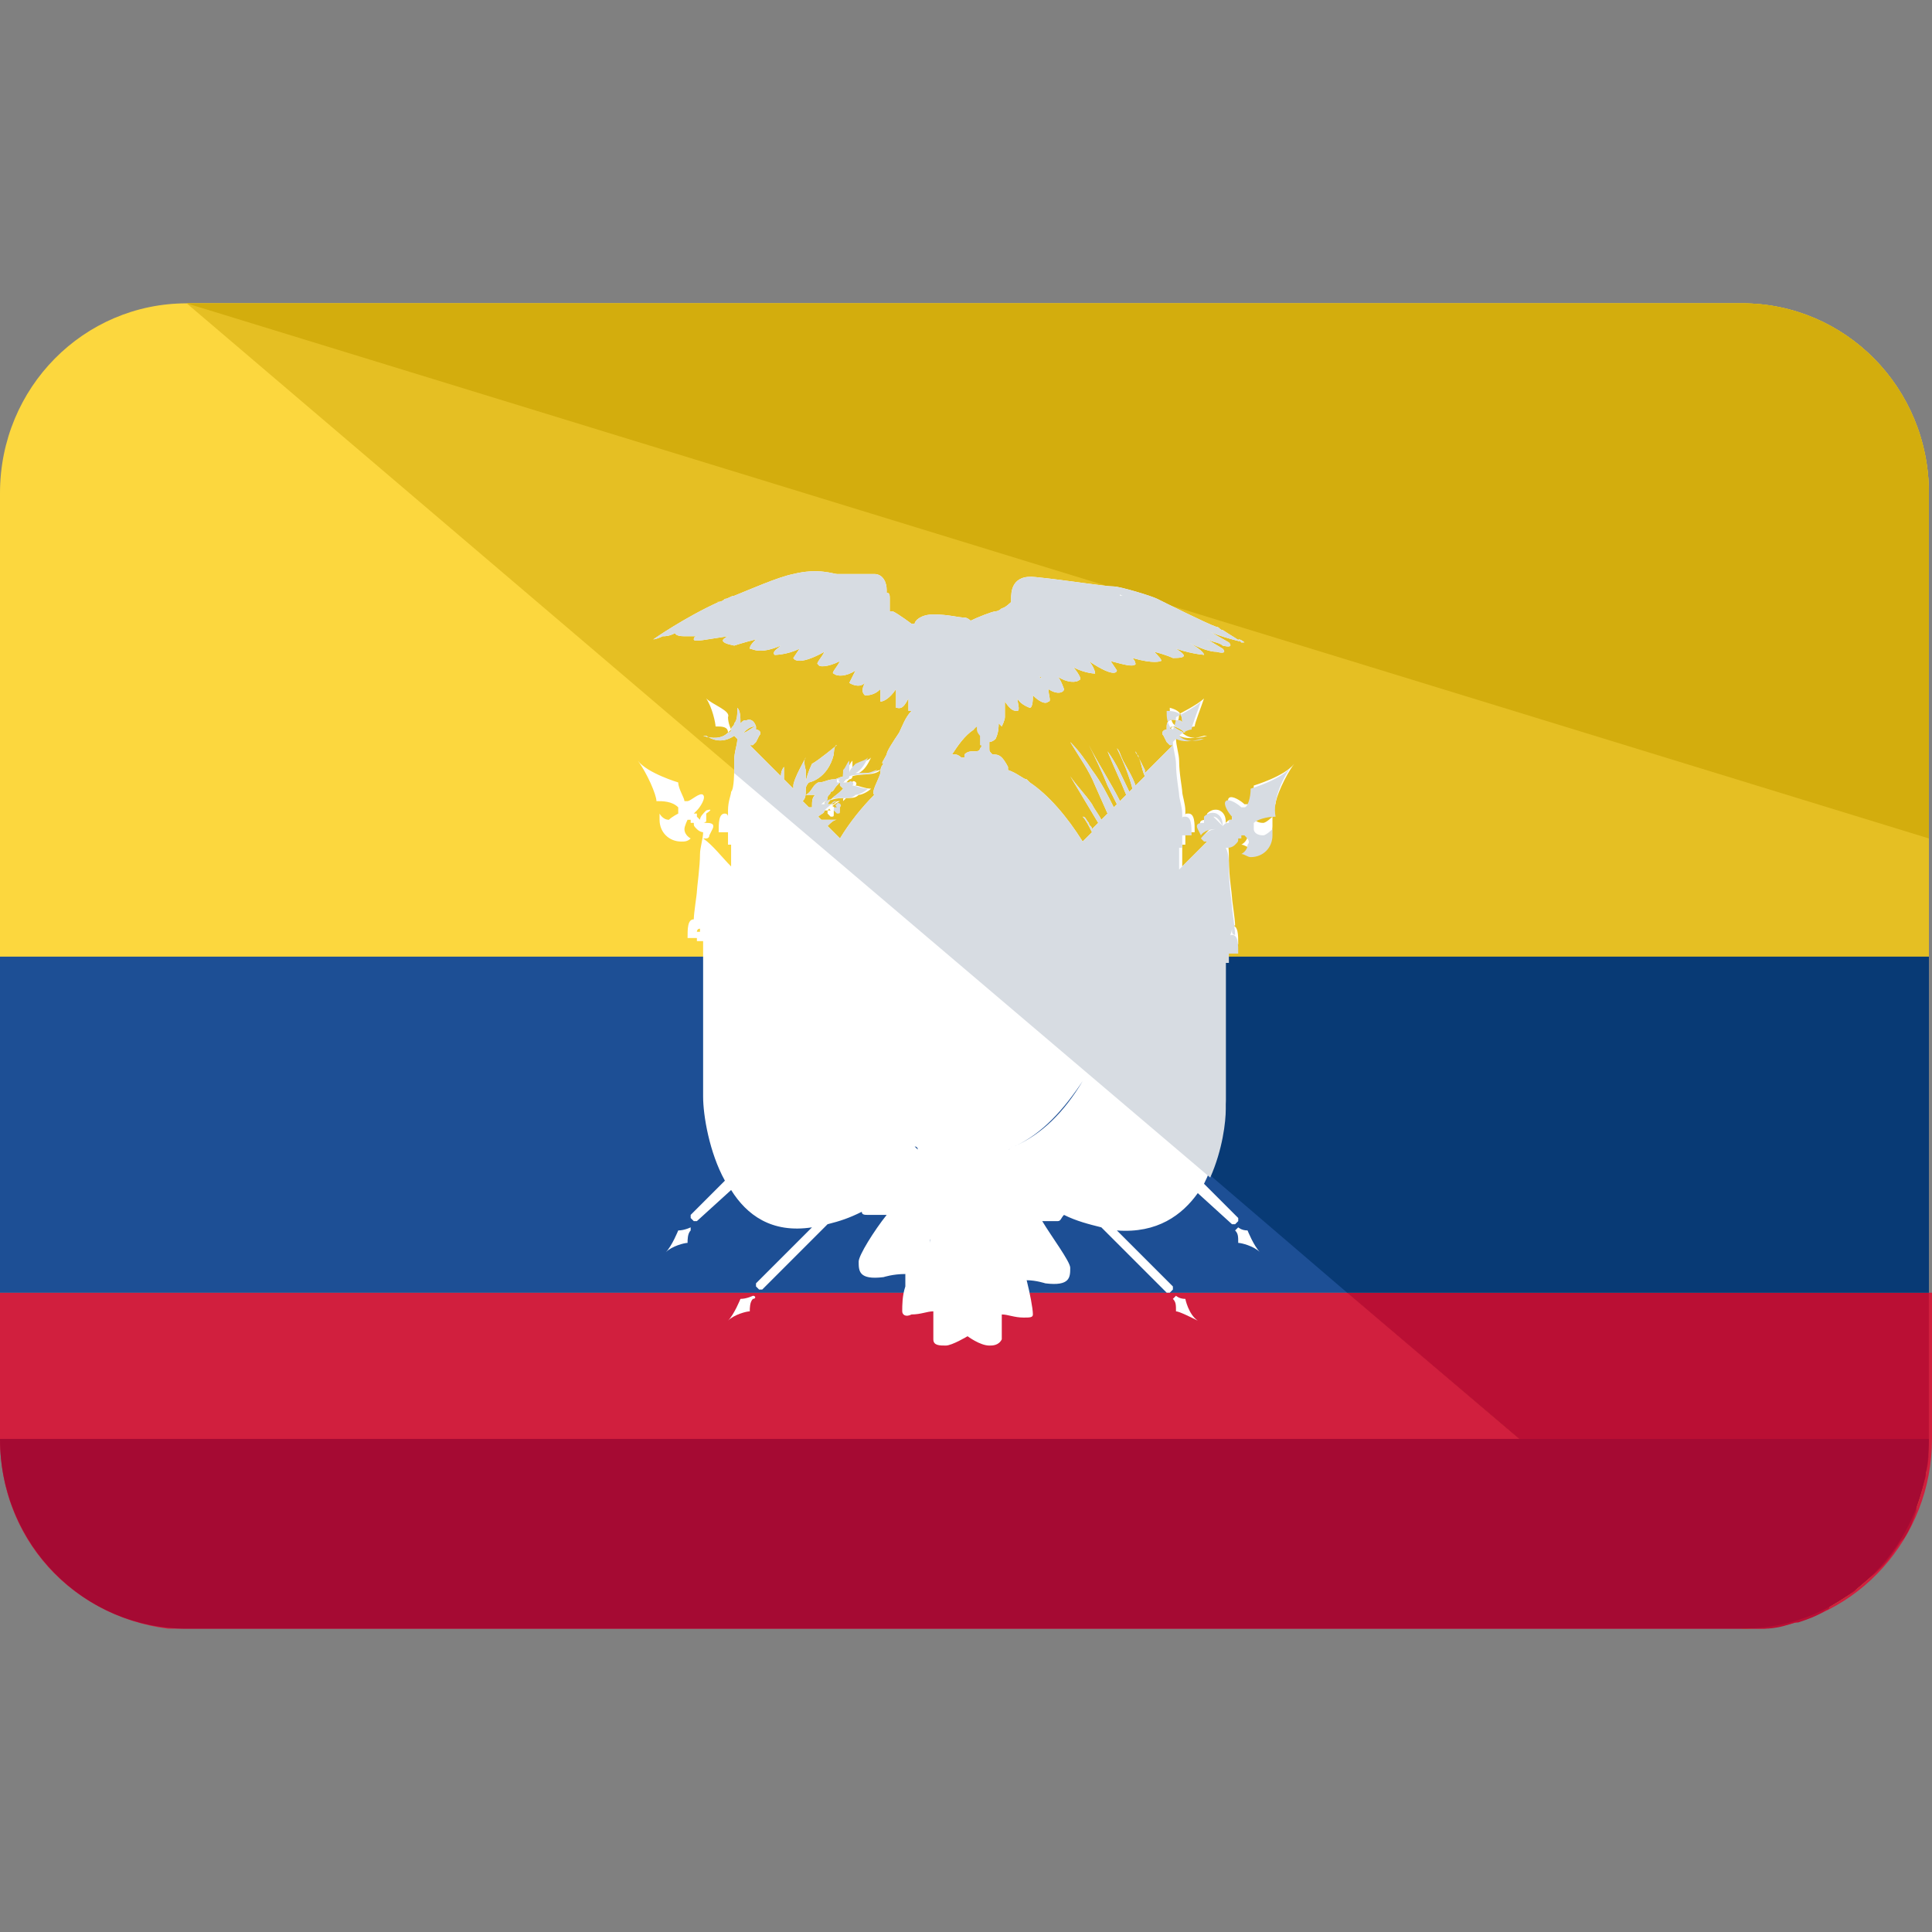 <?xml version="1.0" encoding="iso-8859-1"?>
<!-- Generator: Adobe Illustrator 19.0.0, SVG Export Plug-In . SVG Version: 6.00 Build 0)  -->
<svg version="1.1" id="Capa_1" xmlns="http://www.w3.org/2000/svg" xmlns:xlink="http://www.w3.org/1999/xlink" x="0px" y="0px"
	 viewBox="0 0 496.8 496.8" style="enable-background:new 0 0 496.8 496.8;" xml:space="preserve">
<rect x="0" y="0" width="496.8" height="496.8" fill="#808080" stroke="none"/>
<path style="fill:#D11F3E;" d="M0,332.4V370c0,25.6,18.4,45.6,43.2,48.8h410.4c24-2.4,43.2-23.2,43.2-48.8v-37.6H0z"/>
<path style="fill:#FCD73E;" d="M448,78H48C21.6,78,0,99.6,0,126.8V246h496V126.8C496,99.6,474.4,78,448,78z"/>
<path style="fill:#E5BF23;" d="M48,78h400c26.4,0,48,21.6,48,48.8V370c0,27.2-21.6,48.8-48,48.8"/>
<path style="fill:#BA0F34;" d="M448,418.8h5.6l0,0c3.2,0,5.6-0.8,8-1.6c0,0,0,0,0.8,0c2.4-0.8,4.8-1.6,7.2-3.2c0,0,0.8,0,0.8-0.8
	c2.4-1.6,4-2.4,6.4-4l0.8-0.8c1.6-1.6,4-3.2,5.6-4.8l0.8-0.8c1.6-1.6,3.2-4,4.8-6.4l0.8-0.8c1.6-2.4,2.4-4.8,3.2-7.2v-0.8
	c0.8-2.4,1.6-4.8,2.4-8v-0.8c0.8-2.4,0.8-5.6,0.8-8.8v-37.6H346.4L448,418.8z"/>
<path style="fill:#D3AD0D;" d="M48,78h400c26.4,0,48,21.6,48,48.8v88.8"/>
<path style="fill:#A50A33;" d="M496,370c0,27.2-21.6,48.8-48,48.8H48c-26.4,0-48-21.6-48-48.8"/>
<rect y="246" style="fill:#1D4F95;" width="496" height="86.4"/>
<polygon style="fill:#083A75;" points="346.4,332.4 496,332.4 496,246 245.6,246 "/>
<g>
	<path style="fill:#FFFFFF;" d="M177.6,315.6L177.6,315.6c0,0-1.6,0.8-3.2,0.8c0,0-1.6,4-3.2,5.6c1.6-1.6,4.8-2.4,5.6-2.4
		c0-0.8,0-2.4,0.8-3.2l0,0C177.6,316.4,177.6,316.4,177.6,315.6z"/>
	<path style="fill:#FFFFFF;" d="M193.6,333.2L193.6,333.2c0,0-1.6,0.8-3.2,0.8c0,0-1.6,4-3.2,5.6c1.6-1.6,4.8-2.4,5.6-2.4
		c0-0.8,0-2.4,0.8-3.2l0,0C194.4,334,194.4,333.2,193.6,333.2z"/>
	<path style="fill:#FFFFFF;" d="M320.8,316.4c-1.6,0-2.4-0.8-2.4-0.8l0,0l-0.8,0.8l0,0c0.8,0.8,0.8,1.6,0.8,3.2c0.8,0,4,0.8,5.6,2.4
		C322.4,320.4,320.8,316.4,320.8,316.4z"/>
	<path style="fill:#FFFFFF;" d="M304.8,334c-1.6,0-2.4-0.8-2.4-0.8l0,0l-0.8,0.8l0,0c0.8,0.8,0.8,1.6,0.8,3.2c0.8,0,4,1.6,5.6,2.4
		C305.6,338,304.8,334,304.8,334z"/>
	<path style="fill:#FFFFFF;" d="M217.6,205.2l-0.8,0.8C216.8,205.2,216.8,205.2,217.6,205.2z"/>
	<path style="fill:#FFFFFF;" d="M216,210L216,210L216,210z"/>
	<path style="fill:#FFFFFF;" d="M216.8,198.8C216.8,198.8,216.8,199.6,216.8,198.8C216.8,199.6,216.8,199.6,216.8,198.8z"/>
	<path style="fill:#FFFFFF;" d="M208,204.4C208,204.4,207.2,205.2,208,204.4C207.2,205.2,208,204.4,208,204.4z"/>
	<path style="fill:#FFFFFF;" d="M263.2,339.6C263.2,340.4,263.2,340.4,263.2,339.6C263.2,340.4,263.2,339.6,263.2,339.6z"/>
	<path style="fill:#FFFFFF;" d="M181.6,179.6c1.6,2.4,2.4,6.4,2.4,7.2c1.6,0,3.2,0,3.2,1.6l0,0l0.8-0.8l0,0c0,0-0.8-1.6-0.8-3.2
		C188,182.8,183.2,181.2,181.6,179.6z"/>
	<path style="fill:#FFFFFF;" d="M327.2,210c0,0-1.6,1.6-2.4,1.6c-1.6,0-2.4-0.8-2.4-1.6v-0.8c0,0,0,0,0-0.8c0.8-0.8,3.2-1.6,5.6-1.6
		c0-1.6,2.4-7.2,4.8-10.4c-2.4,3.2-10.4,5.6-10.4,5.6c0,2.4-0.8,4.8-1.6,4.8c0,0,0,0-0.8,0l0,0c-0.8-0.8-3.2-2.4-4-1.6
		c-0.8,0.8,0.8,3.2,1.6,4l0,0c0,0,0,0,0,0.8c-0.8,0-0.8,0-0.8,0v0.8c-0.8,0-0.8,0-1.6,0.8l0,0c0-0.8,0-2.4-1.6-3.2
		c0,0-1.6-0.8-3.2,0.8c0,0,0,0.8,0,1.6l0,0l0,0l0,0l0,0c-0.8,0-2.4,0-1.6,1.6l0.8,1.6c0,0,0.8-1.6,4-1.6l0,0c-2.4,0-4,2.4-4,2.4
		l0.8,0.8h0.8c-1.6,1.6-4.8,4.8-7.2,7.2c0-1.6,0-4,0-5.6h0.8c0-0.8,0-1.6,0-3.2c0.8,0,1.6,0,2.4,0c0-2.4,0-4.8-1.6-4.8
		c-0.8,0-0.8,0-0.8,0.8c0-0.8,0-0.8,0-1.6l0,0l0,0l0,0l0,0l0,0l0,0l0,0l0,0l0,0l0,0l0,0l0,0l0,0l0,0l0,0l0,0l0,0l0,0l0,0l0,0l0,0
		l0,0l0,0l0,0l0,0l0,0l0,0l0,0l0,0l0,0l0,0l0,0l0,0l0,0l0,0l0,0c0-1.6-0.8-4-0.8-4.8s-0.8-4.8-0.8-8c0-1.6-0.8-4-0.8-5.6l0.8-0.8
		c1.6,0.8,4,0.8,6.4,0c0,0,0,0,0.8,0l0,0c-2.4,0.8-4.8,0.8-6.4-0.8l0,0c0.8-0.8,2.4-1.6,3.2-1.6c0-0.8,1.6-4.8,2.4-7.2
		c-1.6,1.6-6.4,4-6.4,4c0,1.6-0.8,3.2-0.8,3.2l0,0l-0.8-0.8c-0.8-1.6-0.8-2.4-0.8-4l0,0c3.2,0.8,3.2,2.4,3.2,4
		c0-0.8-0.8-0.8-1.6-0.8c0,0-2.4-0.8-2.4,1.6v0.8c-0.8,0-1.6,0.8-0.8,1.6l0.8,1.6l0.8,0.8h0.8c-2.4,2.4-4.8,4.8-7.2,7.2
		c0,0,0,0,0-0.8c-0.8-1.6-1.6-3.2-2.4-4.8l0,0l0,0c0,0.8,0.8,0.8,0.8,1.6c0.8,1.6,0.8,3.2,1.6,4.8c-0.8,0.8-1.6,1.6-2.4,2.4
		c-0.8-2.4-2.4-4.8-3.2-6.4c-0.8-1.6-0.8-2.4-1.6-3.2l0,0c1.6,3.2,3.2,7.2,4,10.4l-0.8,0.8c-1.6-3.2-3.2-7.2-5.6-10.4l0,0
		c1.6,4,3.2,7.2,4.8,11.2c-0.8,0.8-0.8,0.8-1.6,1.6c-2.4-4.8-5.6-9.6-8-14.4l0,0c1.6,3.2,3.2,6.4,4.8,10.4c0.8,1.6,1.6,3.2,2.4,4.8
		l0,0c0,0,0,0-0.8,0.8l0,0c-1.6-3.2-3.2-6.4-5.6-9.6c-1.6-2.4-3.2-4.8-5.6-7.2l0,0l0,0l0,0l0,0c2.4,4,4.8,7.2,6.4,11.2l3.2,7.2l0,0
		c-0.8,0.8-0.8,0.8-1.6,1.6c-0.8-1.6-1.6-2.4-2.4-4c-1.6-2.4-4-4.8-5.6-7.2l0,0l0,0l0,0l0,0l0,0c2.4,4,4.8,8,7.2,12l0,0
		c-0.8,0.8-0.8,0.8-1.6,1.6c0-0.8-0.8-0.8-0.8-1.6c-0.8-0.8-0.8-1.6-1.6-1.6l0,0c0.8,0.8,1.6,2.4,2.4,4c-0.8,0.8-1.6,1.6-2.4,2.4
		c-4-6.4-8.8-12-13.6-15.2l0,0l0,0l-0.8-0.8l0,0c-0.8,0-2.4-1.6-4.8-2.4v-0.8l0,0c0,0-0.8-1.6-1.6-2.4c-0.8-0.8-1.6-0.8-2.4-0.8
		c-0.8-0.8-0.8-0.8-0.8-1.6c0,0,0-2.4,0-3.2v0.8v0.8l0,0c0,0,0.8,0,1.6-0.8c0.8-1.6,0.8-3.2,0.8-4l0.8,0.8c0,0,0.8-1.6,0.8-2.4l0,0
		c0,0,0-0.8,0-1.6l0,0c0,0,0-0.8,0-2.4c1.6,2.4,2.4,2.4,3.2,2.4c0.8,0,0-2.4,0-3.2c0.8,1.6,3.2,2.4,3.2,2.4c0.8,0,0.8-2.4,0.8-3.2
		c1.6,1.6,3.2,2.4,4,1.6c0.8,0,0-1.6,0-3.2c2.4,1.6,4,0.8,4,0c0,0-0.8-2.4-1.6-3.2c2.4,1.6,4.8,1.6,5.6,0.8c0.8,0-0.8-2.4-1.6-3.2
		c3.2,1.6,5.6,1.6,5.6,1.6c0-0.8-0.8-2.4-1.6-3.2c7.2,4.8,7.2,2.4,7.2,2.4l-1.6-2.4c3.2,0.8,5.6,1.6,6.4,0.8c0,0,0-0.8-0.8-1.6
		c5.6,1.6,7.2,0.8,7.2,0.8c0.8,0-0.8-1.6-1.6-2.4c3.2,0.8,4.8,1.6,4.8,1.6c4,0,3.2-0.8,0.8-2.4c4.8,1.6,8,1.6,7.2,1.6
		c0-0.8-2.4-2.4-4-3.2c3.2,1.6,5.6,2.4,7.2,2.4c3.2,0.8,1.6-0.8,1.6-0.8l-4-2.4c1.6,0.8,3.2,0.8,4,1.6c3.2,0.8,1.6-0.8,1.6-0.8
		l-5.6-3.2l0,0c2.4,1.6,9.6,3.2,9.6,3.2s-0.8-0.8-1.6-0.8l0,0c0.8,0.8,1.6,0.8,1.6,0.8s1.6,0.8,0,0c0,0,0,0-0.8,0
		c-0.8-0.8-2.4-1.6-4.8-3.2c-0.8,0-0.8-0.8-1.6-0.8c-2.4-0.8-13.6-6.4-15.2-7.2s-9.6-3.2-11.2-3.2c-2.4,0-12-1.6-20-2.4
		c-6.4-0.8-6.4,4-6.4,5.6v0.8c0,0-1.6,1.6-2.4,1.6c-0.8,0.8-1.6,0.8-1.6,0.8c-0.8,0-4.8,1.6-6.4,2.4c0,0-0.8-0.8-1.6-0.8
		c-1.6,0-4-0.8-8-0.8c-3.2,0-4.8,1.6-4.8,2.4h-0.8c0,0-3.2-2.4-4.8-3.2c0,0,0,0-0.8,0l0,0c0,0,0-1.6,0-3.2c0-0.8,0-1.6-0.8-1.6
		c0,0,0,0,0-0.8c0-1.6-0.8-4-3.2-4s-8.8,0-9.6,0s-4.8-1.6-11.2,0c-4,0.8-11.2,4-15.2,5.6c-0.8,0-1.6,0.8-2.4,0.8
		c-0.8,0.8-1.6,0.8-2.4,0.8c0,0,0,0,0.8,0c-8.8,4-16.8,9.6-16.8,9.6s0.8,0,2.4-0.8c0.8,0,1.6,0,3.2-0.8c0,0,0,0.8,2.4,0.8
		c0.8,0,1.6,0,3.2,0c-0.8,0-0.8,0.8-0.8,0.8c0,0.8,3.2,0,8.8-0.8c-1.6,0.8-2.4,1.6,1.6,2.4c0,0,2.4-0.8,5.6-1.6
		c-0.8,0.8-1.6,1.6-1.6,2.4c0.8,0,2.4,1.6,8-0.8c-0.8,0.8-2.4,1.6-1.6,2.4c0,0,3.2,0,6.4-1.6l-1.6,2.4c0,0,0.8,2.4,8-1.6
		c-0.8,1.6-2.4,3.2-1.6,3.2c0,0.8,2.4,0.8,5.6-0.8c-0.8,1.6-2.4,3.2-1.6,3.2c0.8,0.8,3.2,0.8,5.6-0.8c-0.8,1.6-1.6,3.2-1.6,3.2
		s2.4,1.6,4,0c-0.8,1.6-0.8,2.4,0,3.2c0.8,0,2.4,0,4-1.6c0,1.6,0,3.2,0,3.2c0.8,0,2.4-0.8,4-3.2c0,0.8,0,4,0,4.8
		c0.8,0,1.6,0.8,3.2-2.4c0,1.6,0,3.2,0,3.2h0.8c-1.6,1.6-2.4,4-3.2,5.6c-1.6,2.4-3.2,4.8-3.2,5.6c-0.8,1.6-1.6,2.4-0.8,2.4l0,0
		c-0.8,0.8-0.8,1.6-0.8,2.4c-0.8,2.4-2.4,4.8-1.6,5.6c-3.2,3.2-6.4,7.2-8.8,11.2c-0.8-0.8-1.6-1.6-2.4-2.4l-0.8-0.8
		c0.8-0.8,1.6-1.6,2.4-1.6c-0.8,0-1.6,0-3.2,0h-0.8c0,0,0,0-0.8-0.8c0.8-0.8,1.6-0.8,1.6-1.6h0.8v0.8l0,0l0.8,0.8l0,0
		c0.8,0,0.8,0,0.8-0.8c0,0,0,0,0-0.8l0,0c0.8-0.8-0.8-1.6-0.8-0.8c0,0-0.8,0,0,0.8l0,0h-0.8c0.8-0.8,1.6-1.6,3.2-2.4
		c-0.8,0-0.8,0-1.6,0.8c-0.8,0-1.6,0-2.4,0l0,0c1.6-1.6,4-1.6,5.6-1.6s2.4,0,3.2-0.8c0.8,0,2.4-0.8,3.2-1.6c-1.6,0-3.2-0.8-4-0.8
		l0,0l0,0c0.8-0.8-0.8-1.6-0.8-0.8h-0.8c0,0,0,0-0.8,0c0,0,0,0,0.8-0.8c0,0,0.8,0,0.8-0.8c2.4-0.8,5.6,0,7.2-1.6
		c-0.8,0-1.6,0.8-3.2,0.8c-0.8,0-1.6,0-2.4,0c1.6-0.8,2.4-2.4,3.2-4c-0.8,0.8-1.6,0.8-3.2,1.6c-0.8,0.8-1.6,1.6-1.6,2.4l0,0
		c0-0.8,0-2.4,0-3.2c-0.8,0.8-0.8,1.6-1.6,2.4c0,0.8,0,2.4-0.8,3.2l0,0c0,0,0,0-0.8,0l0,0c0,0,0,0,0-0.8l0,0c1.6,0,0-0.8,0,0
		c0,0-0.8,0,0,0.8v0.8l0,0c0,0,0,0,0.8,0.8l-0.8,0.8c-0.8,0.8-2.4,1.6-3.2,3.2l0,0H212l0,0l0,0c0-0.8,0.8-0.8,0.8-1.6
		s0.8-0.8,0.8-1.6c0.8,0,0.8-0.8,1.6-1.6s1.6-1.6,2.4-2.4c-1.6,0-2.4,0.8-3.2,0.8c-1.6,0-2.4,0.8-4,0.8c-1.6,0.8-1.6,2.4-3.2,3.2
		c0,0,0,0,0.8,0s0.8,0,1.6,0c-0.8,0.8-0.8,1.6-0.8,3.2l0,0c0,0,0,0-0.8,0l0,0c-0.8-0.8-0.8-0.8-1.6-1.6l0,0l0,0l0,0l0,0
		c0.8-0.8,0.8-1.6,0.8-3.2c0-0.8,0.8-1.6,0.8-1.6s4.8-0.8,6.4-7.2c0,0,0-2.4,0.8-2.4c0,0-4.8,4-6.4,4.8c-0.8,1.6-1.6,4-1.6,4.8l0,0
		c0-0.8,0-2.4,0-3.2c0,0-0.8-2.4,0-3.2c0,0-3.2,5.6-3.2,7.2v0.8c-0.8-0.8-1.6-1.6-2.4-2.4c0-0.8,0-2.4,0-3.2c0,0-0.8,0.8-0.8,2.4
		c-2.4-2.4-5.6-5.6-8-8h0.8l0.8-0.8l0.8-1.6c0.8-0.8,0-1.6-0.8-1.6c0-0.8,0-0.8,0-0.8c-0.8-2.4-2.4-1.6-2.4-1.6
		c-0.8,0-0.8,0-1.6,0.8c0-1.6,0-3.2-0.8-4l0,0c0,1.6,0,3.2-0.8,4c0,0.8-0.8,0.8-0.8,1.6s-0.8,0.8-0.8,0.8c-1.6,1.6-4,1.6-6.4,0.8
		l0,0c0,0,0,0,0.8,0c2.4,1.6,4.8,1.6,7.2,0l0.8,0.8c0,1.6-0.8,3.2-0.8,5.6c0,3.2,0,7.2-0.8,8c0,0.8-0.8,2.4-0.8,4.8l0,0l0,0l0,0l0,0
		l0,0l0,0l0,0l0,0l0,0l0,0l0,0l0,0l0,0l0,0l0,0l0,0l0,0l0,0l0,0l0,0l0,0l0,0l0,0l0,0l0,0l0,0l0,0l0,0l0,0l0,0l0,0l0,0l0,0l0,0l0,0
		l0,0c0,0.8,0,0.8,0,1.6c0-0.8-0.8-0.8-0.8-0.8c-1.6,0-1.6,2.4-1.6,4.8c0.8,0,1.6,0,2.4,0c0,0.8,0,1.6,0,3.2h0.8c0,1.6,0,4,0,5.6
		c-2.4-2.4-4.8-5.6-7.2-7.2h0.8c0,0,0.8,0,0.8-0.8l0.8-1.6c0.8-1.6-0.8-1.6-1.6-1.6c0,0,0,0-0.8,0c0.8,0,0.8-0.8,0.8-0.8
		s0-0.8-0.8-0.8c0.8,0.8,0.8,1.6,0.8,1.6c0-0.8,0-2.4,0-2.4c2.4-1.6,0-0.8,0-0.8c-0.8,0.8-1.6,1.6-1.6,2.4l-0.8-0.8v-0.8h-0.8
		l0.8-0.8l0,0c0.8-0.8,2.4-3.2,1.6-4c-0.8-0.8-3.2,1.6-4,1.6l0,0c0,0,0,0-0.8,0c0-0.8-1.6-3.2-1.6-4.8c0,0-8-2.4-10.4-5.6
		c2.4,3.2,4.8,8.8,4.8,10.4c1.6,0,4,0,5.6,1.6c0,0,0,0,0,0.8c0,0,0,0,0,0.8c0,0-1.6,0.8-2.4,1.6c-1.6,0-2.4-1.6-2.4-1.6l0,0
		c0,0.8,0,0.8,0,1.6c0,3.2,2.4,5.6,5.6,5.6c0.8,0,1.6,0,2.4-0.8l0,0c0,0-1.6-0.8-1.6-2.4c0-0.8,0.8-2.4,0.8-2.4h0.8l0,0l0,0
		c0,0.8,0,0.8,0,0.8h0.8c0,0.8,0,0.8,0.8,1.6s1.6,0.8,1.6,0.8c0,1.6-0.8,4-0.8,5.6c0,3.2-0.8,8.8-0.8,9.6s-0.8,5.6-0.8,7.2l0,0l0,0
		l0,0l0,0l0,0l0,0l0,0l0,0l0,0l0,0l0,0l0,0l0,0l0,0l0,0l0,0l0,0l0,0l0,0l0,0l0,0l0,0l0,0l0,0l0,0l0,0l0,0c-1.6,0-1.6,2.4-1.6,4.8
		l0,0l0,0h0.8h-0.8c0.8,0,1.6,0,2.4,0v0.8c0.8,0,0.8,0,1.6,0c0,14.4,0,29.6,0,40c0,4.8,1.6,14.4,5.6,21.6l-8.8,8.8v0.8l0.8,0.8h0.8
		l8.8-8c4,6.4,10.4,11.2,20.8,9.6L194.4,330v0.8l0.8,0.8h0.8l16.8-16.8c3.2-0.8,5.6-1.6,8.8-3.2c0,0.8,0.8,0.8,1.6,0.8h1.6l0,0h2.4
		l0,0l0,0l0,0h0.8c-3.2,4-7.2,10.4-7.2,12c0,2.4,0,4.8,6.4,4c0,0,2.4-0.8,5.6-0.8c0,0,0,0,0,0.8l0,0c0,0,0,0,0,0.8l0,0
		c0,0,0,0,0,0.8l0,0c0,0,0,0,0,0.8l0,0c-0.8,2.4-0.8,4.8-0.8,6.4l0,0l0,0l0,0l0,0l0,0l0,0l0,0l0,0l0,0l0,0l0,0l0,0
		c0,0.8,0.8,1.6,2.4,0.8c2.4,0,4-0.8,5.6-0.8c0.8,0,1.6,0,1.6,0c-0.8,0-0.8,0-1.6,0c0,2.4,0,4.8,0,6.4l0,0v0.8l0,0
		c0,1.6,1.6,1.6,3.2,1.6c1.6,0,5.6-2.4,5.6-2.4v-3.2v3.2c0,0,3.2,2.4,5.6,2.4c0.8,0,2.4,0,3.2-1.6l0,0v-0.8l0,0l0,0c0,0,0,0,0,0.8
		c0-1.6,0-4,0-6.4c1.6,0,3.2,0.8,5.6,0.8c1.6,0,2.4,0,2.4-0.8l0,0l0,0l0,0l0,0l0,0c0,0,0,0,0-0.8c0,0,0,0,0,0.8
		c0-1.6-0.8-5.6-1.6-8.8c2.4,0,4.8,0.8,4.8,0.8c6.4,0.8,6.4-1.6,6.4-4c0-1.6-4.8-8-7.2-12h1.6l0,0l0,0l0,0h2.4l0,0h0
		c0.8,0,0.8-0.8,1.6-1.6c3.2,1.6,6.4,2.4,9.6,3.2l16.8,16.8h0.8l0.8-0.8v-0.8l-14.4-14.4c10.4,0.8,16.8-4,20.8-9.6l8.8,8h0.8
		l0.8-0.8v-0.8l-8.8-8.8c4-8,5.6-17.6,5.6-21.6c0-9.6,0-24,0-37.6l0,0l0,0l0,0h0.8c0-0.8,0-1.6,0-2.4h2.4c0-2.4,0-4.8-1.6-4.8
		c-0.8,0-0.8,0.8-0.8,1.6l0,0c0-0.8,0.8-2.4,0.8-3.2v0.8l0,0l0,0l0,0l0,0l0,0l0,0l0,0l0,0l0,0l0,0l0,0l0,0c0,0,0,0.8,0.8,0.8l0,0
		l0,0l0,0l0,0l0,0l0,0l0,0l0,0l0,0l0,0l0,0l0,0l0,0l0,0l0,0l0,0l0,0l0,0l0,0l0,0l0,0l0,0l0,0l0,0l0,0l0,0l0,0l0,0l0,0l0,0l0,0l0,0
		c0-1.6-0.8-6.4-0.8-7.2s-0.8-5.6-0.8-9.6c0-2.4,0-4-0.8-5.6c0.8,0,1.6,0,2.4-0.8s0.8-0.8,0.8-1.6h0.8v-0.8l0,0l0,0c0,0,0,0,0.8,0
		c0.8,0.8,1.6,1.6,0.8,2.4c0,1.6-1.6,2.4-1.6,2.4l0,0c0.8,0,1.6,0.8,2.4,0.8c3.2,0,5.6-2.4,5.6-5.6
		C327.2,210.8,327.2,210.8,327.2,210L327.2,210z M219.2,200.4C219.2,200.4,219.2,199.6,219.2,200.4
		C219.2,199.6,219.2,200.4,219.2,200.4z M253.6,340.4L253.6,340.4L253.6,340.4L253.6,340.4z M262.4,175.6L262.4,175.6
		C261.6,175.6,262.4,175.6,262.4,175.6L262.4,175.6z M277.6,161.2C278.4,161.2,278.4,161.2,277.6,161.2L277.6,161.2
		C278.4,161.2,278.4,161.2,277.6,161.2z M252,186.8c0,0.8,0.8,1.6,0.8,1.6l0,0c0,0.8,0,2.4,0,2.4c0,0.8,0,1.6-0.8,1.6
		c0,0.8-0.8,0.8-1.6,0.8c-0.8,0-1.6,0-2.4,0.8v0.8l0,0h-0.8c0,0-0.8-0.8-1.6-0.8h-0.8c1.6-2.4,3.2-4.8,5.6-6.4
		C250.4,186.8,251.2,186.8,252,186.8C251.2,186.8,252,186.8,252,186.8z M267.2,152.4L267.2,152.4L267.2,152.4z M256.8,162.8
		L256.8,162.8L256.8,162.8L256.8,162.8z M225.6,157.2C225.6,158,225.6,158,225.6,157.2L225.6,157.2C225.6,158,225.6,158,225.6,157.2
		z M238.4,196.4C238.4,196.4,239.2,196.4,238.4,196.4C239.2,196.4,238.4,196.4,238.4,196.4L238.4,196.4z M239.2,296.4
		c-0.8,0-1.6-0.8-2.4-0.8C236.8,295.6,237.6,296.4,239.2,296.4L239.2,296.4z M235.2,294.8c0,0,0.8,0,0.8,0.8
		C236,295.6,236,295.6,235.2,294.8z M234.4,294.8L234.4,294.8L234.4,294.8z M232.8,294L232.8,294L232.8,294z M231.2,292.4
		C231.2,293.2,231.2,293.2,231.2,292.4C231.2,293.2,231.2,293.2,231.2,292.4z M225.6,288.4L225.6,288.4L225.6,288.4z M226.4,289.2
		C227.2,290,227.2,290,226.4,289.2C227.2,290,227.2,290,226.4,289.2z M228,290.8C228,290.8,228.8,290.8,228,290.8
		C228.8,290.8,228,290.8,228,290.8z M229.6,291.6L229.6,291.6L229.6,291.6z M224.8,287.6L224.8,287.6L224.8,287.6z M234.4,198
		L234.4,198c-0.8,0.8-0.8,0.8-0.8,0.8C233.6,198.8,234.4,198,234.4,198z M229.6,290c2.4,1.6,4.8,3.2,7.2,4
		c-7.2-3.2-13.6-9.6-18.4-17.6C220.8,282,224.8,286.8,229.6,290z M256.8,296.4L256.8,296.4L256.8,296.4L256.8,296.4z M209.6,242
		c-1.6-1.6,0,0-4-4l0,0l-0.8-0.8l-0.8-0.8l0,0l0.8,0.8L209.6,242L209.6,242z M198.4,230.8L198.4,230.8
		C198.4,230.8,197.6,230.8,198.4,230.8C197.6,230,197.6,230,198.4,230.8L198.4,230.8z M197.6,230L197.6,230L197.6,230L197.6,230
		L197.6,230z M197.6,230L197.6,230L197.6,230L197.6,230L197.6,230z M197.6,230L197.6,230L197.6,230L197.6,230L197.6,230z M196.8,230
		C196.8,229.2,196.8,229.2,196.8,230C196.8,229.2,196.8,229.2,196.8,230L196.8,230L196.8,230z M260.8,294.8
		c7.2-3.2,12.8-9.6,17.6-16.8C273.6,286,268,291.6,260.8,294.8z M257.6,296.4h0.8C258.4,295.6,257.6,296.4,257.6,296.4z
		 M259.2,295.6c0,0,0.8,0,0.8-0.8C260,294.8,260,295.6,259.2,295.6z M268.8,170L268.8,170L268.8,170L268.8,170z M272,158L272,158
		L272,158L272,158z M271.2,151.6L271.2,151.6L271.2,151.6L271.2,151.6L271.2,151.6z M288,153.2L288,153.2h0.8H288z M261.6,158.8
		c-0.8,0-0.8,0.8-1.6,1.6l0,0C260.8,160.4,260.8,159.6,261.6,158.8C261.6,159.6,261.6,158.8,261.6,158.8z M224.8,169.2L224.8,169.2
		L224.8,169.2L224.8,169.2z M251.2,194.8C251.2,194.8,252,194.8,251.2,194.8C252,194.8,252,194.8,251.2,194.8
		C252,194.8,252,194.8,251.2,194.8z M264.8,174.8L264.8,174.8L264.8,174.8L264.8,174.8L264.8,174.8z M267.2,174
		C268,174,268,174.8,267.2,174L267.2,174L267.2,174z M273.6,162.8C273.6,162,273.6,162,273.6,162.8C273.6,162,273.6,162,273.6,162.8
		L273.6,162.8z M216,160.4C216,160.4,215.2,160.4,216,160.4L216,160.4C215.2,160.4,216,160.4,216,160.4z M220,162L220,162L220,162
		L220,162z M226.4,173.2L226.4,173.2L226.4,173.2L226.4,173.2z M195.2,187.6L195.2,187.6L195.2,187.6L195.2,187.6z M191.2,188.4
		L191.2,188.4L191.2,188.4L191.2,188.4z M240,315.6L240,315.6L240,315.6c0,0.8-0.8,2.4-0.8,4c0,0,0,0,0-0.8
		C240,318,240,317.2,240,315.6z M315.2,212.4C314.4,212.4,314.4,212.4,315.2,212.4c-0.8-0.8-2.4-2.4-2.4-2.4
		C312.8,210,313.6,210.8,315.2,212.4z M314.4,212.4L314.4,212.4L314.4,212.4L314.4,212.4z M300,228.4L300,228.4l2.4-2.4
		C301.6,226.8,300.8,227.6,300,228.4z M305.6,207.6v-0.8l0,0V207.6L305.6,207.6z M304.8,188.4L304.8,188.4L304.8,188.4L304.8,188.4z
		 M305.6,188.4L305.6,188.4C304.8,188.4,304.8,188.4,305.6,188.4L305.6,188.4C304.8,188.4,304.8,188.4,305.6,188.4
		C304.8,188.4,304.8,188.4,305.6,188.4z M304.8,188.4L304.8,188.4L304.8,188.4c-0.8,0-3.2-1.6-3.2-1.6s0,0-0.8,0.8l0,0
		C300.8,186.8,301.6,186,304.8,188.4z M255.2,195.6c-0.8,0-0.8,0-1.6-0.8l0,0L255.2,195.6z M233.6,175.6
		C233.6,175.6,233.6,174.8,233.6,175.6L233.6,175.6L233.6,175.6z M237.6,180.4L237.6,180.4L237.6,180.4L237.6,180.4z M228,202
		L228,202L228,202L228,202z M194.4,186.8c-0.8,0-2.4,1.6-3.2,1.6l0,0l0,0C192.8,186.8,193.6,186.8,194.4,186.8z M190.4,188.4
		L190.4,188.4L190.4,188.4L190.4,188.4L190.4,188.4L190.4,188.4z M180.8,212.4L180.8,212.4C181.6,212.4,181.6,212.4,180.8,212.4
		C181.6,212.4,181.6,212.4,180.8,212.4z M183.2,210c0,0-1.6,1.6-2.4,2.4l0,0C182.4,210.8,183.2,210,183.2,210z M180,238.8
		C180,238.8,179.2,238.8,180,238.8c0,0.8,0,0.8,0,0.8s0,0-0.8,0l0,0l0,0l0,0C179.2,239.6,179.2,238.8,180,238.8
		C179.2,238.8,179.2,238.8,180,238.8C179.2,238.8,179.2,238.8,180,238.8C179.2,238.8,179.2,238.8,180,238.8
		C179.2,238.8,179.2,238.8,180,238.8C179.2,238.8,179.2,238.8,180,238.8L180,238.8L180,238.8L180,238.8L180,238.8
		C180,238,180,238,180,238.8C180,238,180,238,180,238.8C180,238,180,238,180,238.8C180,238,180,238,180,238.8
		C180,238,180,238,180,238.8C180,238,180,238,180,238.8c0-0.8,0-0.8,0-0.8l0,0l0,0l0,0l0,0l0,0v-0.8C180,237.2,180,238,180,238.8z
		 M241.6,342L241.6,342c0-0.8,0-0.8,0-0.8l0,0c0,0,0,0,0-0.8C241.6,340.4,241.6,341.2,241.6,342z M252,340.4L252,340.4
		c0,0.8,0,0.8,0,0.8C252,340.4,252,340.4,252,340.4z M252,341.2v0.8l0,0C252,342,252,341.2,252,341.2z M315.2,242L315.2,242
		L315.2,242c0-0.8,0-0.8,0-0.8C315.2,242,315.2,242,315.2,242z"/>
</g>
<g>
	<path style="fill:#D7DCE2;" d="M214.4,208.4l0.8,0.8l0,0c0.8,0,0.8,0,0.8-0.8c0,0,0,0,0-0.8l0,0c0.8-0.8-0.8-1.6-0.8-0.8
		c0,0-0.8,0,0,0.8C214.4,207.6,214.4,207.6,214.4,208.4L214.4,208.4L214.4,208.4z"/>
	<path style="fill:#D7DCE2;" d="M332,197.2c-2.4,3.2-10.4,5.6-10.4,5.6c0,2.4-0.8,4.8-1.6,4.8c0,0,0,0-0.8,0l0,0
		c-0.8-0.8-3.2-2.4-4-1.6c-0.8,0.8,0.8,3.2,1.6,4l0,0c0,0,0,0,0,0.8c-0.8,0-0.8,0-0.8,0v0.8c-0.8,0-0.8,0-1.6,0.8l0,0
		c0-0.8,0-2.4-1.6-3.2c0,0-1.6-0.8-3.2,0.8c0,0,0,0.8,0,1.6l0,0l0,0l0,0l0,0c-0.8,0-2.4,0-1.6,1.6l0.8,1.6c0,0,0.8-1.6,4-1.6
		c-2.4,0-4,2.4-4,2.4l0.8,0.8h0.8c-1.6,1.6-4.8,4.8-7.2,7.2c0-1.6,0-4,0-5.6h0.8c0-0.8,0-1.6,0-3.2c0.8,0,1.6,0,2.4,0
		c0-2.4,0-4.8-1.6-4.8c-0.8,0-0.8,0-0.8,0.8c0-0.8,0-0.8,0-1.6l0,0l0,0l0,0l0,0l0,0l0,0l0,0l0,0l0,0l0,0l0,0l0,0l0,0l0,0l0,0l0,0
		l0,0l0,0l0,0l0,0l0,0l0,0l0,0l0,0l0,0l0,0l0,0l0,0l0,0l0,0l0,0l0,0l0,0l0,0l0,0l0,0c0-1.6-0.8-4-0.8-4.8s-0.8-4.8-0.8-8
		c0-1.6-0.8-4-0.8-5.6l0.8-0.8c1.6,0.8,4,0.8,6.4,0c0,0,0,0,0.8,0l0,0c-2.4,0.8-4.8,0.8-6.4-0.8l0,0c0.8-0.8,2.4-1.6,3.2-1.6
		c0-0.8,1.6-4.8,2.4-7.2c-1.6,1.6-6.4,4-6.4,4c0,1.6-0.8,3.2-0.8,3.2l0,0l-0.8-0.8c-0.8-1.6-0.8-2.4-0.8-4l0,0c4,0,4,1.6,4,3.2
		c0-0.8-0.8-0.8-1.6-0.8c0,0-2.4-0.8-2.4,1.6v0.8c-0.8,0-1.6,0.8-0.8,1.6l0.8,1.6l0.8,0.8h0.8c-2.4,2.4-4.8,4.8-7.2,7.2
		c0,0,0,0,0-0.8c-0.8-1.6-1.6-3.2-2.4-4.8l0,0l0,0c0,0.8,0.8,0.8,0.8,1.6c0.8,1.6,0.8,3.2,1.6,4.8c-0.8,0.8-1.6,1.6-2.4,2.4
		c-0.8-2.4-2.4-4.8-3.2-6.4c-0.8-1.6-0.8-2.4-1.6-3.2l0,0c1.6,3.2,3.2,7.2,4,10.4l-0.8,0.8c-1.6-3.2-3.2-7.2-5.6-10.4l0,0
		c1.6,4,3.2,7.2,4.8,11.2c-0.8,0.8-0.8,0.8-1.6,1.6c-2.4-4.8-5.6-9.6-8-14.4l0,0c1.6,3.2,3.2,6.4,4.8,10.4c0.8,1.6,1.6,3.2,2.4,4.8
		l0,0c0,0,0,0-0.8,0.8l0,0c-1.6-3.2-3.2-6.4-5.6-9.6c-1.6-2.4-3.2-4.8-5.6-7.2l0,0l0,0l0,0l0,0c2.4,4,4.8,7.2,6.4,11.2l3.2,7.2l0,0
		c-0.8,0.8-0.8,0.8-1.6,1.6c-0.8-1.6-1.6-2.4-2.4-4c-1.6-2.4-4-4.8-5.6-7.2l0,0l0,0l0,0l0,0l0,0c2.4,4,4.8,8,7.2,12l0,0
		c-0.8,0.8-0.8,0.8-1.6,1.6c0-0.8-0.8-0.8-0.8-1.6c-0.8-0.8-0.8-1.6-1.6-1.6l0,0c0.8,0.8,1.6,2.4,2.4,4c-0.8,0.8-1.6,1.6-2.4,2.4
		c-4-6.4-8.8-12-13.6-15.2l0,0l0,0l-0.8-0.8l0,0c-0.8,0-2.4-1.6-4.8-2.4v-0.8l0,0c0,0-0.8-1.6-1.6-2.4c-0.8-0.8-1.6-0.8-2.4-0.8
		c-0.8-0.8-0.8-0.8-0.8-1.6c0,0,0-2.4,0-3.2v0.8v0.8l0,0c0,0,0.8,0,1.6-0.8c0.8-1.6,0.8-3.2,0.8-4l0.8,0.8c0,0,0.8-1.6,0.8-2.4l0,0
		c0,0,0-0.8,0-1.6l0,0c0,0,0-0.8,0-2.4c1.6,2.4,2.4,2.4,3.2,2.4c0.8,0,0-2.4,0-3.2c0.8,1.6,3.2,2.4,3.2,2.4c0.8,0,0.8-2.4,0.8-3.2
		c1.6,1.6,3.2,2.4,4,1.6c0.8,0,0-1.6,0-3.2c2.4,1.6,4,0.8,4,0c0,0-0.8-2.4-1.6-3.2c2.4,1.6,4.8,1.6,5.6,0.8c0.8,0-0.8-2.4-1.6-3.2
		c3.2,1.6,5.6,1.6,5.6,1.6c0-0.8-0.8-2.4-1.6-3.2c7.2,4.8,7.2,2.4,7.2,2.4l-1.6-2.4c3.2,0.8,5.6,1.6,6.4,0.8c0,0,0-0.8-0.8-1.6
		c5.6,1.6,7.2,0.8,7.2,0.8c0.8,0-0.8-1.6-1.6-2.4c3.2,0.8,4.8,1.6,4.8,1.6c4,0,3.2-0.8,0.8-2.4c4.8,1.6,8,1.6,7.2,1.6
		c0-0.8-2.4-2.4-4-3.2c3.2,1.6,5.6,2.4,7.2,2.4c3.2,0.8,1.6-0.8,1.6-0.8l-4-2.4c1.6,0.8,3.2,0.8,4,1.6c3.2,0.8,1.6-0.8,1.6-0.8
		l-5.6-3.2l0,0c2.4,1.6,9.6,3.2,9.6,3.2s-0.8-0.8-1.6-0.8l0,0c0.8,0.8,1.6,0.8,1.6,0.8s1.6,0.8,0,0c0,0,0,0-0.8,0
		c-0.8-0.8-2.4-1.6-4.8-3.2c-0.8,0-0.8-0.8-1.6-0.8c-2.4-0.8-13.6-6.4-15.2-7.2s-9.6-3.2-11.2-3.2c-2.4,0-12-1.6-20-2.4
		c-6.4-0.8-6.4,4-6.4,5.6v0.8c0,0-1.6,1.6-2.4,1.6c-0.8,0.8-1.6,0.8-1.6,0.8c-0.8,0-4.8,1.6-6.4,2.4c0,0-0.8-0.8-1.6-0.8
		c-1.6,0-4-0.8-8-0.8c-3.2,0-4.8,1.6-4.8,2.4h-0.8c0,0-3.2-2.4-4.8-3.2c0,0,0,0-0.8,0l0,0c0,0,0-1.6,0-3.2c0-0.8,0-1.6-0.8-1.6
		c0,0,0,0,0-0.8c0-1.6-0.8-4-3.2-4s-8.8,0-9.6,0s-4.8-1.6-11.2,0c-4,0.8-11.2,4-15.2,5.6c-0.8,0-1.6,0.8-2.4,0.8
		c-0.8,0.8-1.6,0.8-2.4,0.8c0,0,0,0,0.8,0c-8.8,4-16.8,9.6-16.8,9.6s0.8,0,2.4-0.8c0.8,0,1.6,0,3.2-0.8c0,0,0,0.8,2.4,0.8
		c0.8,0,1.6,0,3.2,0c-0.8,0-0.8,0.8-0.8,0.8c0,0.8,3.2,0,8.8-0.8c-1.6,0.8-2.4,1.6,1.6,2.4c0,0,2.4-0.8,5.6-1.6
		c-0.8,0.8-1.6,1.6-1.6,2.4c0.8,0,2.4,1.6,8-0.8c-0.8,0.8-2.4,1.6-1.6,2.4c0,0,3.2,0,6.4-1.6l-1.6,2.4c0,0,0.8,2.4,8-1.6
		c-0.8,1.6-2.4,3.2-1.6,3.2c0,0.8,2.4,0.8,5.6-0.8c-0.8,1.6-2.4,3.2-1.6,3.2c0.8,0.8,3.2,0.8,5.6-0.8c-0.8,1.6-1.6,3.2-1.6,3.2
		s2.4,1.6,4,0c-0.8,1.6-0.8,2.4,0,3.2c0.8,0,2.4,0,4-1.6c0,1.6,0,3.2,0,3.2c0.8,0,2.4-0.8,4-3.2c0,0.8,0,4,0,4.8
		c0.8,0,1.6,0.8,3.2-2.4c0,1.6,0,3.2,0,3.2h0.8c-1.6,1.6-2.4,4-3.2,5.6c-1.6,2.4-3.2,4.8-3.2,5.6c-0.8,1.6-1.6,2.4-0.8,2.4l0,0
		c-0.8,0.8-0.8,1.6-0.8,2.4c-0.8,2.4-2.4,4.8-1.6,5.6c-3.2,3.2-6.4,7.2-8.8,11.2c-0.8-0.8-1.6-1.6-2.4-2.4l-0.8-0.8
		c0.8-0.8,1.6-1.6,2.4-1.6c-0.8,0-1.6,0-3.2,0h-0.8c0,0,0,0-0.8-0.8c0.8-0.8,1.6-0.8,1.6-1.6h0.8H212c0.8-0.8,1.6-1.6,3.2-2.4
		c-0.8,0-0.8,0-1.6,0.8c-0.8,0-1.6,0-2.4,0l0,0c1.6-1.6,4-1.6,5.6-1.6s2.4,0,3.2-0.8c0.8,0,2.4-0.8,3.2-1.6c-1.6,0-3.2-0.8-4-0.8
		l0,0l0,0c0.8-0.8-0.8-1.6-0.8-0.8h-0.8c0,0,0,0-0.8,0c0,0,0,0,0.8-0.8c0,0,0.8,0,0.8-0.8c2.4-0.8,5.6,0,7.2-1.6
		c-0.8,0-1.6,0.8-3.2,0.8c-0.8,0-1.6,0-2.4,0c1.6-0.8,2.4-2.4,3.2-4c-0.8,0.8-1.6,0.8-3.2,1.6c-0.8,0.8-1.6,1.6-1.6,2.4l0,0
		c0-0.8,0-2.4,0-3.2c-0.8,0.8-0.8,1.6-1.6,2.4c0,0.8,0,2.4-0.8,3.2l0,0c0,0,0,0-0.8,0l0,0c0,0,0,0,0-0.8l0,0c2.4,0,0.8-0.8,0.8,0
		c0,0-0.8,0,0,0.8v0.8l0,0c0,0,0,0,0.8,0.8l-0.8,0.8c-0.8,0.8-2.4,1.6-3.2,3.2l0,0H212l0,0l0,0c0-0.8,0.8-0.8,0.8-1.6
		s0.8-0.8,0.8-1.6c0.8,0,0.8-0.8,1.6-1.6s1.6-1.6,2.4-2.4c-1.6,0-2.4,0.8-3.2,0.8c-1.6,0-2.4,0.8-4,0.8c-1.6,0.8-1.6,2.4-3.2,3.2
		c0,0,0,0,0.8,0s0.8,0,1.6,0c-0.8,0.8-0.8,1.6-0.8,3.2l0,0c0,0,0,0-0.8,0l0,0c-0.8-0.8-0.8-0.8-1.6-1.6l0,0l0,0l0,0l0,0
		c0.8-0.8,0.8-1.6,0.8-3.2c0-0.8,0.8-1.6,0.8-1.6s4.8-0.8,6.4-7.2c0,0,0-2.4,0.8-2.4c0,0-4.8,4-6.4,4.8c-0.8,1.6-1.6,4-1.6,4.8l0,0
		c0-0.8,0-2.4,0-3.2c0,0-0.8-2.4,0-3.2c0,0-3.2,5.6-3.2,7.2v0.8c-0.8-0.8-1.6-1.6-2.4-2.4c0-0.8,0-2.4,0-3.2c0,0-0.8,0.8-0.8,2.4
		c-2.4-2.4-5.6-5.6-8-8h0.8l0.8-0.8l0.8-1.6c0.8-0.8,0-1.6-0.8-1.6c0-0.8,0-0.8,0-0.8c-0.8-2.4-2.4-1.6-2.4-1.6
		c-0.8,0-0.8,0-1.6,0.8c0-1.6,0-3.2-0.8-4l0,0c0,1.6,0,3.2-0.8,4c0,0.8-0.8,0.8-0.8,1.6s-0.8,0.8-0.8,0.8c-1.6,1.6-4,1.6-6.4,0.8
		l0,0c0,0,0,0,0.8,0c2.4,1.6,4.8,1.6,7.2,0l0.8,0.8c0,1.6-0.8,3.2-0.8,5.6c0,0.8,0,1.6,0,3.2l122.4,104c3.2-7.2,4-14.4,4-17.6
		c0-9.6,0-24,0-37.6l0,0l0,0l0,0h0.8c0-0.8,0-1.6,0-2.4h2.4c0-2.4,0-4.8-1.6-4.8c-0.8,0-0.8,0.8-0.8,1.6l0,0c0-0.8,0.8-2.4,0.8-3.2
		v0.8l0,0l0,0l0,0l0,0l0,0l0,0l0,0l0,0l0,0l0,0l0,0l0,0c0,0,0,0.8,0.8,0.8l0,0l0,0l0,0l0,0l0,0l0,0l0,0l0,0l0,0l0,0l0,0l0,0l0,0l0,0
		l0,0l0,0l0,0l0,0l0,0l0,0l0,0l0,0l0,0l0,0l0,0l0,0l0,0l0,0l0,0l0,0l0,0l0,0c0-1.6-0.8-6.4-0.8-7.2s-0.8-5.6-0.8-9.6
		c0-2.4,0-4-0.8-5.6c0.8,0,1.6,0,2.4-0.8s0.8-0.8,0.8-1.6h0.8v-0.8l0,0l0,0c0,0,0,0,0.8,0c0.8,0.8,1.6,1.6,0.8,2.4
		c0,1.6-1.6,2.4-1.6,2.4l0,0c0.8,0,1.6,0.8,2.4,0.8c3.2,0,5.6-2.4,5.6-5.6c0-0.8,0-0.8,0-1.6l0,0c0,0-1.6,1.6-2.4,1.6
		c-1.6,0-2.4-0.8-2.4-1.6v-0.8c0,0,0,0,0-0.8c0.8-0.8,3.2-1.6,5.6-1.6C327.2,206,329.6,200.4,332,197.2z M305.6,206.8v0.8l0,0V206.8
		L305.6,206.8z M288.8,153.2H288l0,0C288,152.4,288,153.2,288.8,153.2z M278.4,161.2L278.4,161.2L278.4,161.2L278.4,161.2z
		 M274.4,162.8L274.4,162.8C273.6,162,273.6,162,274.4,162.8C273.6,162,273.6,162,274.4,162.8z M271.2,151.6L271.2,151.6
		L271.2,151.6L271.2,151.6L271.2,151.6z M268.8,170L268.8,170L268.8,170L268.8,170z M267.2,174C268,174,268,174.8,267.2,174
		L267.2,174L267.2,174z M264.8,174.8L264.8,174.8L264.8,174.8L264.8,174.8L264.8,174.8z M262.4,175.6L262.4,175.6L262.4,175.6
		C261.6,175.6,262.4,175.6,262.4,175.6z M260.8,159.6C261.6,159.6,261.6,158.8,260.8,159.6c0,0,0,0-0.8,0.8
		C260.8,160.4,260.8,160.4,260.8,159.6C260.8,160.4,260.8,159.6,260.8,159.6z M256.8,162C256.8,162.8,256.8,162.8,256.8,162
		C256.8,162.8,256.8,162.8,256.8,162C256.8,162.8,256.8,162.8,256.8,162z M215.2,161.2L215.2,161.2
		C215.2,160.4,216,160.4,215.2,161.2C216,160.4,215.2,160.4,215.2,161.2z M220,162L220,162L220,162L220,162z M224.8,169.2
		L224.8,169.2L224.8,169.2L224.8,169.2z M225.6,158L225.6,158L225.6,158L225.6,158z M226.4,173.2L226.4,173.2L226.4,173.2
		L226.4,173.2z M233.6,175.6C233.6,175.6,233.6,174.8,233.6,175.6L233.6,175.6L233.6,175.6z M195.2,187.6L195.2,187.6L195.2,187.6
		L195.2,187.6z M190.4,188.4L190.4,188.4L190.4,188.4L190.4,188.4L190.4,188.4L190.4,188.4z M191.2,188.4L191.2,188.4L191.2,188.4
		L191.2,188.4z M191.2,188.4L191.2,188.4c1.6-1.6,2.4-1.6,3.2-1.6C193.6,186.8,192,188.4,191.2,188.4L191.2,188.4z M228,202L228,202
		L228,202L228,202z M234.4,198C233.6,198.8,233.6,198.8,234.4,198C233.6,198.8,234.4,198,234.4,198L234.4,198z M237.6,180.4
		L237.6,180.4L237.6,180.4L237.6,180.4z M238.4,196.4L238.4,196.4C238.4,196.4,239.2,196.4,238.4,196.4
		C239.2,196.4,238.4,196.4,238.4,196.4z M251.2,194.8C251.2,194.8,252,194.8,251.2,194.8C252,194.8,252,194.8,251.2,194.8
		C252,194.8,252,194.8,251.2,194.8z M252,192.4c0,0.8-0.8,0.8-1.6,0.8c-0.8,0-1.6,0-2.4,0.8v0.8l0,0h-0.8c0,0-0.8-0.8-1.6-0.8h-0.8
		c1.6-2.4,3.2-4.8,5.6-6.4l0.8-0.8c0,0,0,0,0,0.8s0.8,1.6,0.8,1.6l0,0c0,0.8,0,2.4,0,2.4C252.8,191.6,252,192.4,252,192.4z
		 M253.6,195.6L253.6,195.6c0,0,0.8,0,1.6,0.8C255.2,195.6,254.4,195.6,253.6,195.6z M300,228.4L300,228.4l2.4-2.4
		C301.6,226.8,300.8,227.6,300,228.4z M304.8,188.4L304.8,188.4c-0.8,0-3.2-1.6-3.2-1.6s0,0-0.8,0.8l0,0
		C300.8,186.8,301.6,186,304.8,188.4L304.8,188.4z M304.8,188.4L304.8,188.4L304.8,188.4L304.8,188.4z M304.8,188.4L304.8,188.4
		L304.8,188.4L304.8,188.4L304.8,188.4L304.8,188.4z M314.4,212.4L314.4,212.4L314.4,212.4L314.4,212.4z M314.4,212.4
		c-0.8-0.8-2.4-2.4-2.4-2.4C312.8,210,313.6,210.8,314.4,212.4L314.4,212.4z M315.2,241.2v0.8C315.2,242,315.2,242,315.2,241.2
		C315.2,242,315.2,242,315.2,241.2L315.2,241.2z"/>
</g>
<g>
</g>
<g>
</g>
<g>
</g>
<g>
</g>
<g>
</g>
<g>
</g>
<g>
</g>
<g>
</g>
<g>
</g>
<g>
</g>
<g>
</g>
<g>
</g>
<g>
</g>
<g>
</g>
<g>
</g>
</svg>
